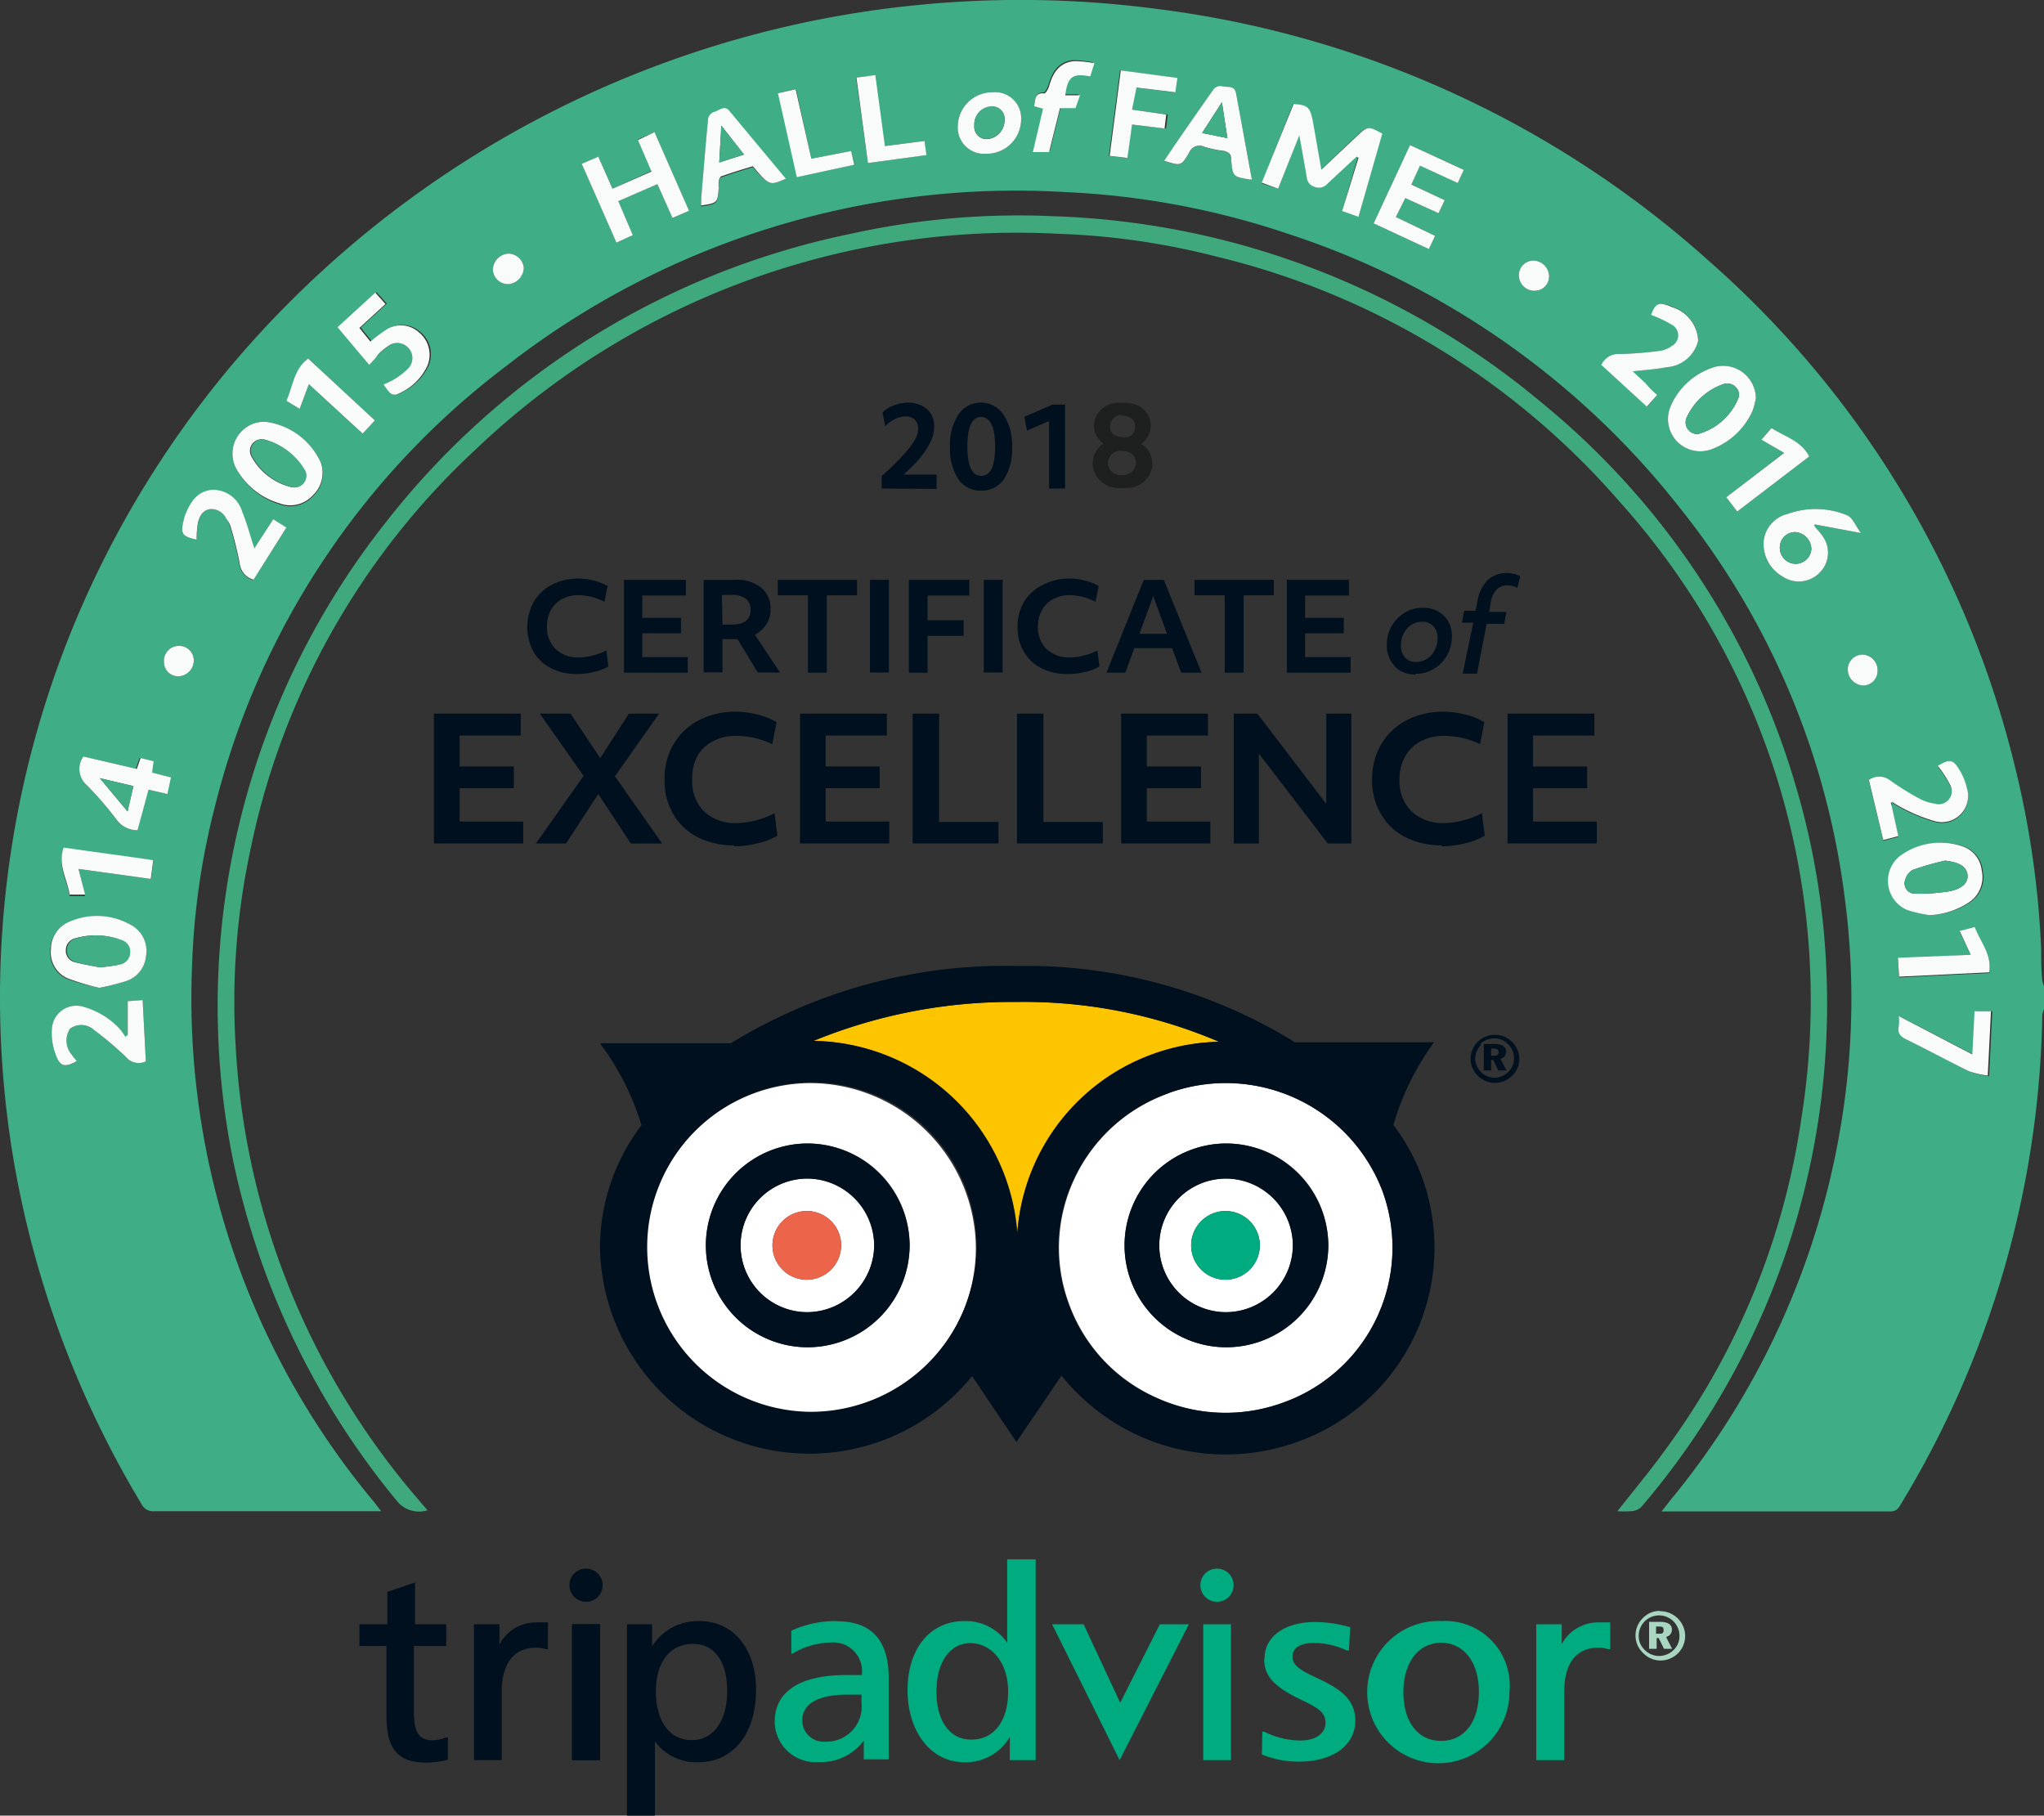 <svg id="Capa_2" data-name="Capa 2" xmlns="http://www.w3.org/2000/svg" viewBox="0 0 108.33 96.22"><rect x="0" y="0" width="108.33" height="96.22" fill="#333333" stroke="none"/><defs><style>.cls-1{fill:#3fad85;}.cls-2{fill:#40a87d;}.cls-3{fill:#f9fbfa;}.cls-4{fill:#fafcfb;}.cls-5{fill:#f8fbf9;}.cls-6{fill:#42ae86;}.cls-7{fill:#00ab80;}.cls-8{fill:#00101e;}.cls-9{fill:#fdc500;}.cls-10{fill:#fff;}.cls-11{fill:#ec644a;}.cls-12{fill:#a9d6c1;}.cls-13{fill:#1e1f1f;}</style></defs><title>Mesa de trabajo 3</title><path class="cls-1" d="M108.33,53.49a1.11,1.11,0,0,0-.09.31,51.64,51.64,0,0,1-7.51,25.94c-.13.21-.24.36-.53.36-3.92,0-7.84,0-11.76,0l-.38,0c.19-.23.33-.42.48-.61a41.9,41.9,0,0,0,9-19.71,40.71,40.71,0,0,0,.22-12.27,41.34,41.34,0,0,0-8.71-20.57A43.56,43.56,0,0,0,68.26,12.39a42.81,42.81,0,0,0-11.8-2.21A43.93,43.93,0,0,0,26.83,19.4,41.94,41.94,0,0,0,11.38,42.78a38.86,38.86,0,0,0-1.2,8.37,41.65,41.65,0,0,0,9.71,28.53l.31.41h-.9c-3.7,0-7.41,0-11.11,0a.69.69,0,0,1-.69-.38A52.53,52.53,0,0,1,.73,61.53,51.75,51.75,0,0,1,5.17,30.32,52.65,52.65,0,0,1,15.3,16.06,54.6,54.6,0,0,1,48.91.24,55.13,55.13,0,0,1,61.29.47,53.78,53.78,0,0,1,90.65,13.9,52,52,0,0,1,106.8,40.67a48.83,48.83,0,0,1,1.38,9.63c0,.55,0,1.1.06,1.66a1.71,1.71,0,0,0,.09.3Zm-8-10.92a6.34,6.34,0,0,0,.61.35,8.88,8.88,0,0,0,1.57.63,1.39,1.39,0,0,0,1.73-1.76,3.31,3.31,0,0,0-.31-.81c-.4-.71-.57-.75-1.23-.35a5.75,5.75,0,0,1,.65,1,.69.69,0,0,1-.81,1,2.38,2.38,0,0,1-.78-.25,13.68,13.68,0,0,1-1.61-1,.93.93,0,0,0-1.1,0l.76,3.18.8-.21-.36-1.64ZM67.74,10l1.12-2.86c.15.82.28,1.53.4,2.25a.56.56,0,0,0,.38.46.61.61,0,0,0,.73-.17c.49-.49,1-1,1.53-1.42l.07.06-.83,2.82.87.31,1.22-4.37c-.76-.41-.76-.41-1.34.13L70,9c-.17-.95-.31-1.8-.47-2.66-.12-.67-.23-.76-1-.82L66.87,9.72ZM93.06,21.09a1.74,1.74,0,0,0-2.12-1.66,3.7,3.7,0,0,0-2.39,2.08,1.71,1.71,0,0,0,2.13,2.31,3.83,3.83,0,0,0,2.21-2.06A4.37,4.37,0,0,0,93.06,21.09ZM5.26,52.35A12.45,12.45,0,0,0,6.67,52a1.54,1.54,0,0,0,1.07-1.41A1.56,1.56,0,0,0,6.91,49a3.62,3.62,0,0,0-3.24-.13,1.56,1.56,0,0,0-1,1.48,1.49,1.49,0,0,0,.89,1.53A13.06,13.06,0,0,0,5.26,52.35ZM36.52,11.17,34.69,7l-.88.39.72,1.67L32.46,10,31.71,8.3l-.88.38,1.84,4.18.87-.4-.77-1.8,2.07-.9.8,1.79ZM102.26,48.5a4.1,4.1,0,0,0,2.19-.71,1.6,1.6,0,0,0,.63-1.66,1.5,1.5,0,0,0-1-1.27,3.61,3.61,0,0,0-3.29.47,1.68,1.68,0,0,0,.35,2.9A7.38,7.38,0,0,0,102.26,48.5ZM14.05,22.35A1.69,1.69,0,0,0,12.62,25a3.85,3.85,0,0,0,2.18,1.72,1.61,1.61,0,0,0,1.76-.4A1.64,1.64,0,0,0,17,24.51,3.73,3.73,0,0,0,14.05,22.35ZM72.8,11.84l2.93,1.36.33-.7-2.08-1,.5-1,1.76.8.33-.69L74.8,9.77l.46-1,2,.92.32-.7L74.73,7.69ZM98.63,28.25c-.27-.35-.44-.83-.75-.95a4.36,4.36,0,0,0-3.12-.07,1.68,1.68,0,0,0-1.29,1.44,2,2,0,0,0,1,1.88,1.54,1.54,0,0,0,2-.23,1.49,1.49,0,0,0,.14-1.89c-.13-.19-.29-.36-.44-.54l0-.1ZM66.35,9.52c-.28-1.54-.56-3-.84-4.57-.09-.46-.51-.28-.78-.38a.47.47,0,0,0-.41.17c-.71,1-1.4,2-2.09,3l-.53.79c.88.28.9.29,1.32-.42a.59.59,0,0,1,.81-.32,5.52,5.52,0,0,0,1,.21c.27,0,.38.17.42.45.1.93.12.93,1,1.08C66.26,9.55,66.28,9.54,66.35,9.52Zm-24.7,0c-1-1.22-2-2.42-3-3.6-.27-.33-.56,0-.83.07a.49.49,0,0,0-.29.35c-.14,1.42-.25,2.84-.37,4.26,0,.11,0,.22,0,.34.86-.13.87-.14.93-.92a2.47,2.47,0,0,1,0-.39c0-.1.1-.23.18-.25.54-.19,1.1-.36,1.63-.52C40.78,9.85,40.78,9.85,41.65,9.47ZM19.57,19.34c.19-.21.32-.38.48-.54a2.87,2.87,0,0,1,.53-.45.8.8,0,0,1,1.07.07.79.79,0,0,1,0,1.11,3.85,3.85,0,0,1-.75.58,3.51,3.51,0,0,1-.55.26,3.08,3.08,0,0,0,.34.45.38.38,0,0,0,.33.09,3,3,0,0,0,1.7-1.54,1.53,1.53,0,0,0-.45-1.78,1.42,1.42,0,0,0-1.74-.13,8.93,8.93,0,0,0-.83.62l-.58-.72,1.38-1.27-.54-.6-2,1.83ZM4.42,40.09a1.13,1.13,0,0,0,.17,1.51,18.68,18.68,0,0,1,1.59,1.85A1.36,1.36,0,0,0,7.29,44l.53-2.16,1,.23.19-.88-1-.26.08-.6-.69-.17-.2.58ZM7.73,56.25,7.56,53l-.79.07v1.79l-.13.09a2.64,2.64,0,0,0-.3-.42,4.15,4.15,0,0,0-1.87-1.15A1.3,1.3,0,0,0,2.75,54.5a3.17,3.17,0,0,0,.19,1.36c.23.67.49.73,1.13.37-.09-.11-.19-.22-.27-.34a1.15,1.15,0,0,1-.09-1.37A1,1,0,0,1,5,54.6,17.17,17.17,0,0,1,6.66,56,.88.88,0,0,0,7.73,56.25ZM10.42,28.6a5.38,5.38,0,0,1,.08-.9c.09-.34.25-.67.67-.72a.88.88,0,0,1,.84.52,1.19,1.19,0,0,1,.17.36,19.12,19.12,0,0,1,.5,2,1,1,0,0,0,.74.88L15.16,28l-.7-.44-1,1.54c-.22-.67-.39-1.32-.64-1.93A1.61,1.61,0,0,0,11.26,26c-.8.05-1.18.66-1.45,1.34a1.17,1.17,0,0,0-.06.2C9.55,28.3,9.63,28.42,10.42,28.6Zm77.41-7.67c-.25-.22-.46-.42-.67-.62l-.68-.63c.64-.07,1.23-.11,1.81-.22A1.84,1.84,0,0,0,90,18.06a1.94,1.94,0,0,0-1.31-1.78c-.7-.31-.9-.22-1.12.41a6.78,6.78,0,0,1,1.15.55.64.64,0,0,1-.06,1.1,1.38,1.38,0,0,1-.6.25,19.62,19.62,0,0,1-2.17.17,1,1,0,0,0-1,.58l2.41,2.21ZM60,6.6l1.8.21.09-.74L60,5.81l.19-1.17,2.06.25.11-.76-3-.4-.59,4.53.94.11Zm44.57,49.28-3.86-2a3.12,3.12,0,0,1,0,.51c-.1.4.09.58.44.75,1.1.54,2.17,1.12,3.27,1.66a4.79,4.79,0,0,0,1,.23l.17-3.44h-.87ZM50.76,6.72a1.39,1.39,0,0,0,1.48,1.43,1.83,1.83,0,0,0,1.88-1.83A1.38,1.38,0,0,0,52.6,4.89,1.83,1.83,0,0,0,50.76,6.72ZM43,8.41l-.81-3.69-.94.21,1,4.45,3.05-.66L45.11,8Zm2.37-4.3L46,8.64l3.08-.42L49,7.47l-2.12.27L46.35,4ZM54.8,5.63l.52.09L54.78,8l.86,0,.58-2.33H57l.16-.67-.78,0c.12-.94.4-1.15,1.32-1l.22-.7a5.77,5.77,0,0,0-1.05-.11c-.78.08-1.12.64-1.31,1.33-.05.15-.18.39-.25.38C54.8,4.9,54.89,5.31,54.8,5.63ZM4.16,46.05,8,46.58l.13-1L3.37,45c-.32.92.19,1.66.32,2.49l.82,0ZM95.89,24.19c-.45-.86-1.32-1-2-1.52l-.54.62,1.21.7-3.07,2.36.58.76ZM16.33,19c-.75.61-.8,1.49-1.15,2.24l.7.43.49-1.31,2.85,2.62.65-.7ZM104.45,50.6l-3.86.2.06,1,4.78-.23c.15-1-.48-1.61-.77-2.4l-.8.21ZM26.94,15.06a.89.89,0,0,0,.82-.87.83.83,0,0,0-.82-.75.88.88,0,0,0-.82.87A.81.81,0,0,0,26.94,15.06ZM99.51,35.55a.83.83,0,0,0-.8-.86.79.79,0,0,0-.78.78.86.86,0,0,0,.81.86A.77.77,0,0,0,99.51,35.55ZM82.1,14.63a.85.85,0,0,0-.84-.82.77.77,0,0,0-.76.79.82.82,0,0,0,.84.81A.76.76,0,0,0,82.1,14.63ZM8.69,35.08a.75.75,0,0,0,.78.76.84.84,0,0,0,.8-.86.77.77,0,0,0-.8-.75A.79.79,0,0,0,8.69,35.08Z"/><path class="cls-2" d="M85.72,80.09c.89-1.14,1.76-2.17,2.55-3.27a39,39,0,0,0,7.2-17.55,39.53,39.53,0,0,0-9.63-32.68,41,41,0,0,0-21.4-13,38.77,38.77,0,0,0-8.37-1.2A41.55,41.55,0,0,0,25.21,23.82,39.82,39.82,0,0,0,13.28,45a38.46,38.46,0,0,0-.79,10.43A40.09,40.09,0,0,0,22,79.27l.66.77A1.51,1.51,0,0,1,21,79.5a41.71,41.71,0,0,1-8.69-18.22,41.33,41.33,0,0,1,8.13-33.59,42,42,0,0,1,24.7-15.31,41.08,41.08,0,0,1,10.72-.92,42.43,42.43,0,0,1,25.86,9.89A41.16,41.16,0,0,1,95.23,41.84a40,40,0,0,1,1.57,9.67A41,41,0,0,1,87,79.85a.84.84,0,0,1-.46.23A5.77,5.77,0,0,1,85.72,80.09Z"/><path class="cls-3" d="M67.74,10l-.87-.32,1.69-4.17c.74.06.85.15,1,.82.16.86.3,1.71.47,2.66l1.89-1.78c.58-.54.58-.54,1.34-.13L72,11.49l-.87-.31L72,8.36,71.9,8.3c-.51.47-1,.93-1.53,1.42a.61.61,0,0,1-.73.17.56.56,0,0,1-.38-.46c-.12-.72-.25-1.43-.4-2.25Z"/><path class="cls-4" d="M93.06,21.09a4.37,4.37,0,0,1-.17.67,3.83,3.83,0,0,1-2.21,2.06,1.71,1.71,0,0,1-2.13-2.31,3.7,3.7,0,0,1,2.39-2.08A1.74,1.74,0,0,1,93.06,21.09ZM90,23a3.24,3.24,0,0,0,2.17-2,.63.63,0,0,0-.84-.64,3.34,3.34,0,0,0-1.92,1.73A.62.62,0,0,0,90,23Z"/><path class="cls-3" d="M5.26,52.35a13.06,13.06,0,0,1-1.67-.5,1.49,1.49,0,0,1-.89-1.53,1.56,1.56,0,0,1,1-1.48A3.62,3.62,0,0,1,6.91,49a1.56,1.56,0,0,1,.83,1.65A1.54,1.54,0,0,1,6.67,52,12.45,12.45,0,0,1,5.26,52.35Zm.06-1.08c.4-.06.73-.08,1-.16a.64.64,0,0,0,.53-.62.63.63,0,0,0-.45-.67,3.76,3.76,0,0,0-2.39-.1.64.64,0,0,0-.52.62A.62.62,0,0,0,4,51C4.46,51.12,4.92,51.19,5.32,51.27Z"/><path class="cls-3" d="M36.52,11.17l-.88.38-.8-1.79-2.07.9.77,1.8-.87.4L30.83,8.68l.88-.38L32.46,10l2.07-.91-.72-1.67L34.69,7Z"/><path class="cls-4" d="M102.26,48.5a7.38,7.38,0,0,1-1.17-.27,1.68,1.68,0,0,1-.35-2.9,3.61,3.61,0,0,1,3.29-.47,1.5,1.5,0,0,1,1,1.27,1.6,1.6,0,0,1-.63,1.66A4.1,4.1,0,0,1,102.26,48.5Zm.83-2.89a14.47,14.47,0,0,0-1.74.5.93.93,0,0,0-.41.68.55.55,0,0,0,.6.57,9.85,9.85,0,0,0,1.8-.13c.7-.14,1-.5.93-.91S103.83,45.7,103.09,45.61Z"/><path class="cls-4" d="M14.05,22.35A3.73,3.73,0,0,1,17,24.51a1.64,1.64,0,0,1-.44,1.76,1.61,1.61,0,0,1-1.76.4A3.85,3.85,0,0,1,12.62,25,1.69,1.69,0,0,1,14.05,22.35Zm-.09.94a.61.61,0,0,0-.64.89,3.26,3.26,0,0,0,2.1,1.63.62.62,0,0,0,.72-.87A3.51,3.51,0,0,0,14,23.29Z"/><path class="cls-3" d="M72.8,11.84l1.93-4.15L77.58,9l-.32.7-2-.92-.46,1,1.77.83-.33.69-1.76-.8-.5,1,2.08,1-.33.7Z"/><path class="cls-3" d="M98.63,28.25l-2.46-.46,0,.1c.15.18.31.35.44.54a1.49,1.49,0,0,1-.14,1.89,1.54,1.54,0,0,1-2,.23,2,2,0,0,1-1-1.88,1.68,1.68,0,0,1,1.29-1.44,4.36,4.36,0,0,1,3.12.07C98.19,27.42,98.36,27.9,98.63,28.25ZM96,29.09a.92.92,0,0,0-.84-.89.81.81,0,0,0-.83.78.85.85,0,0,0,.8.9A.84.84,0,0,0,96,29.09Z"/><path class="cls-5" d="M66.35,9.52c-.07,0-.09,0-.1,0-.9-.15-.92-.15-1-1.08,0-.28-.15-.41-.42-.45a5.52,5.52,0,0,1-1-.21.59.59,0,0,0-.81.32c-.42.71-.44.7-1.32.42l.53-.79c.69-1,1.38-2,2.09-3a.47.47,0,0,1,.41-.17c.27.1.69-.08.78.38C65.79,6.47,66.07,8,66.35,9.52Zm-1.59-4.1L63.71,7.05l1.34.27Z"/><path class="cls-3" d="M41.65,9.47c-.87.38-.87.38-1.75-.66-.53.16-1.09.33-1.63.52-.08,0-.15.15-.18.25a2.47,2.47,0,0,0,0,.39c-.06.78-.07.79-.93.92,0-.12,0-.23,0-.34.12-1.42.23-2.84.37-4.26a.49.49,0,0,1,.29-.35c.27-.05.56-.4.83-.07C39.63,7.05,40.63,8.25,41.65,9.47ZM38.23,6.66l-.11,1.95,1.31-.42Z"/><path class="cls-3" d="M19.57,19.34l-1.68-2,2-1.83.54.6-1.38,1.27.58.72a8.93,8.93,0,0,1,.83-.62,1.42,1.42,0,0,1,1.74.13,1.53,1.53,0,0,1,.45,1.78A3,3,0,0,1,21,20.91a.38.38,0,0,1-.33-.09,3.08,3.08,0,0,1-.34-.45,3.51,3.51,0,0,0,.55-.26,3.85,3.85,0,0,0,.75-.58.79.79,0,0,0,0-1.11.8.8,0,0,0-1.07-.07,2.87,2.87,0,0,0-.53.45C19.89,19,19.76,19.13,19.57,19.34Z"/><path class="cls-3" d="M4.42,40.09l2.83.66.2-.58.69.17-.08.6,1,.26-.19.88-1-.23L7.29,44a1.36,1.36,0,0,1-1.11-.56A18.68,18.68,0,0,0,4.59,41.6,1.13,1.13,0,0,1,4.42,40.09Zm2.65,1.57-1.78-.42L6.76,43Z"/><path class="cls-3" d="M100.25,42.67l.36,1.64-.8.21-.76-3.18a.93.93,0,0,1,1.1,0,13.68,13.68,0,0,0,1.61,1,2.38,2.38,0,0,0,.78.25.69.69,0,0,0,.81-1,5.75,5.75,0,0,0-.65-1c.66-.4.83-.36,1.23.35a3.31,3.31,0,0,1,.31.81,1.39,1.39,0,0,1-1.73,1.76,8.88,8.88,0,0,1-1.57-.63,6.34,6.34,0,0,1-.61-.35l-.12,0Z"/><path class="cls-5" d="M7.73,56.25A.88.88,0,0,1,6.66,56,17.17,17.17,0,0,0,5,54.6a1,1,0,0,0-1.29-.08,1.15,1.15,0,0,0,.09,1.37c.08.12.18.23.27.34-.64.36-.9.3-1.13-.37a3.17,3.17,0,0,1-.19-1.36,1.3,1.3,0,0,1,1.72-1.13,4.15,4.15,0,0,1,1.87,1.15,2.64,2.64,0,0,1,.3.42l.13-.09V53.06L7.56,53Z"/><path class="cls-3" d="M10.42,28.6c-.79-.18-.87-.3-.67-1.1a1.17,1.17,0,0,1,.06-.2c.27-.68.65-1.29,1.45-1.34a1.61,1.61,0,0,1,1.58,1.17c.25.61.42,1.26.64,1.93l1-1.54.7.44-1.74,2.76a1,1,0,0,1-.74-.88,19.12,19.12,0,0,0-.5-2A1.19,1.19,0,0,0,12,27.5a.88.88,0,0,0-.84-.52c-.42.05-.58.38-.67.72A5.38,5.38,0,0,0,10.42,28.6Z"/><path class="cls-3" d="M87.83,20.93l-.55.62-2.41-2.21a1,1,0,0,1,1-.58A19.62,19.62,0,0,0,88,18.59a1.38,1.38,0,0,0,.6-.25.64.64,0,0,0,.06-1.1,6.78,6.78,0,0,0-1.15-.55c.22-.63.42-.72,1.12-.41A1.94,1.94,0,0,1,90,18.06a1.84,1.84,0,0,1-1.66,1.4c-.58.11-1.17.15-1.81.22l.68.63C87.37,20.51,87.58,20.71,87.83,20.93Z"/><path class="cls-5" d="M60,6.6l-.25,1.77-.94-.11.59-4.53,3,.4-.11.76-2.06-.25L60,5.81l1.81.26-.09.74Z"/><path class="cls-3" d="M104.53,55.88l.12-2.29h.87L105.35,57a4.79,4.79,0,0,1-1-.23c-1.1-.54-2.17-1.12-3.27-1.66-.35-.17-.54-.35-.44-.75a3.12,3.12,0,0,0,0-.51Z"/><path class="cls-3" d="M50.76,6.72A1.83,1.83,0,0,1,52.6,4.89a1.38,1.38,0,0,1,1.52,1.43,1.83,1.83,0,0,1-1.88,1.83A1.39,1.39,0,0,1,50.76,6.72Zm2.48-.36a.65.65,0,0,0-.7-.71.94.94,0,0,0-.9,1,.65.65,0,0,0,.7.72A1,1,0,0,0,53.24,6.36Z"/><path class="cls-5" d="M43,8.41,45.11,8l.17.73-3.05.66-1-4.45.94-.21Z"/><path class="cls-5" d="M45.39,4.11l1-.13.51,3.76L49,7.47l.1.75L46,8.64Z"/><path class="cls-5" d="M54.8,5.63c.09-.32,0-.73.55-.68.07,0,.2-.23.25-.38.19-.69.53-1.25,1.31-1.33A5.77,5.77,0,0,1,58,3.35l-.22.7c-.92-.18-1.2,0-1.32,1l.78,0L57,5.73h-.82l-.58,2.33-.86,0,.54-2.3Z"/><path class="cls-5" d="M4.16,46.05l.35,1.36-.82,0c-.13-.83-.64-1.57-.32-2.49l4.75.66-.13,1Z"/><path class="cls-3" d="M95.89,24.19l-3.82,2.92-.58-.76L94.56,24l-1.21-.7.54-.62C94.57,23.15,95.44,23.33,95.89,24.19Z"/><path class="cls-4" d="M16.33,19l3.54,3.28-.65.7-2.85-2.62-.49,1.31-.7-.43C15.53,20.44,15.58,19.56,16.33,19Z"/><path class="cls-3" d="M104.45,50.6l-.59-1.26.8-.21c.29.79.92,1.44.77,2.4l-4.78.23-.06-1Z"/><path class="cls-5" d="M26.94,15.06a.81.81,0,0,1-.82-.75.88.88,0,0,1,.82-.87.83.83,0,0,1,.82.75A.89.89,0,0,1,26.94,15.06Z"/><path class="cls-5" d="M99.51,35.55a.77.77,0,0,1-.77.78.86.86,0,0,1-.81-.86.79.79,0,0,1,.78-.78A.83.83,0,0,1,99.51,35.55Z"/><path class="cls-5" d="M82.1,14.63a.76.76,0,0,1-.76.78.82.82,0,0,1-.84-.81.77.77,0,0,1,.76-.79A.85.85,0,0,1,82.1,14.63Z"/><path class="cls-4" d="M8.69,35.08a.79.79,0,0,1,.78-.85.77.77,0,0,1,.8.75.84.84,0,0,1-.8.86A.75.75,0,0,1,8.69,35.08Z"/><path class="cls-6" d="M90,23a.62.62,0,0,1-.59-.91,3.34,3.34,0,0,1,1.92-1.73.63.63,0,0,1,.84.64A3.24,3.24,0,0,1,90,23Z"/><path class="cls-6" d="M5.32,51.27c-.4-.08-.86-.15-1.3-.28a.62.62,0,0,1-.48-.65.64.64,0,0,1,.52-.62,3.76,3.76,0,0,1,2.39.1.63.63,0,0,1,.45.67.64.64,0,0,1-.53.62C6.05,51.19,5.72,51.21,5.32,51.27Z"/><path class="cls-6" d="M103.09,45.61c.74.09,1.1.29,1.18.71s-.23.77-.93.91a9.85,9.85,0,0,1-1.8.13.55.55,0,0,1-.6-.57.93.93,0,0,1,.41-.68A14.47,14.47,0,0,1,103.09,45.61Z"/><path class="cls-6" d="M14,23.29a3.51,3.51,0,0,1,2.18,1.65.62.62,0,0,1-.72.87,3.26,3.26,0,0,1-2.1-1.63A.61.61,0,0,1,14,23.29Z"/><path class="cls-6" d="M96,29.09a.84.84,0,0,1-.87.79.85.85,0,0,1-.8-.9.81.81,0,0,1,.83-.78A.92.92,0,0,1,96,29.09Z"/><path class="cls-6" d="M64.76,5.42l.29,1.9-1.34-.27Z"/><path class="cls-6" d="M38.23,6.66l1.2,1.53-1.31.42Z"/><path class="cls-6" d="M7.07,41.66,6.76,43,5.29,41.24Z"/><path class="cls-1" d="M100.25,42.67l0-.15.12,0Z"/><path class="cls-6" d="M53.24,6.36a1,1,0,0,1-.9,1,.65.65,0,0,1-.7-.72.94.94,0,0,1,.9-1A.65.65,0,0,1,53.24,6.36Z"/><polygon class="cls-7" points="61.47 86.08 59.37 90.24 57.43 86.08 55.76 86.08 59.34 93.28 63.01 86.08 61.47 86.08"/><polygon class="cls-7" points="65.17 86.08 63.77 86.08 63.77 93.28 65.24 93.28 65.24 86.08 65.17 86.08"/><polygon class="cls-8" points="31.72 86.08 30.32 86.08 30.32 93.28 31.8 93.28 31.8 86.08 31.72 86.08"/><polygon class="cls-8" points="31.72 86.08 30.32 86.08 30.32 93.28 31.8 93.28 31.8 86.08 31.72 86.08"/><polygon class="cls-8" points="33.07 30.73 36.35 30.73 36.35 31.56 34.04 31.56 34.04 32.74 36.09 32.74 36.09 33.56 34.04 33.56 34.04 34.82 36.45 34.82 36.45 35.65 33.07 35.65 33.07 30.73"/><polygon class="cls-8" points="42.82 31.55 41.22 31.55 41.22 30.73 45.42 30.73 45.42 31.55 43.82 31.55 43.82 35.65 42.82 35.65 42.82 31.55"/><rect class="cls-8" x="46.11" y="30.73" width="1" height="4.91"/><polygon class="cls-8" points="48.17 30.73 51.37 30.73 51.37 31.56 49.16 31.56 49.16 32.87 51.07 32.87 51.07 33.7 49.16 33.7 49.16 35.65 48.17 35.65 48.17 30.73"/><rect class="cls-8" x="52.14" y="30.73" width="1" height="4.91"/><path class="cls-8" d="M61.85,33.59l-.73-2-.73,2Zm-1.23-2.86h1.06l2,4.92H62.6l-.48-1.3h-2l-.48,1.3h-1Z"/><polygon class="cls-8" points="64.91 31.55 63.31 31.55 63.31 30.73 67.51 30.73 67.51 31.55 65.91 31.55 65.91 35.65 64.91 35.65 64.91 31.55"/><polygon class="cls-8" points="68.2 30.73 71.49 30.73 71.49 31.56 69.17 31.56 69.17 32.74 71.22 32.74 71.22 33.56 69.17 33.56 69.17 34.82 71.58 34.82 71.58 35.65 68.2 35.65 68.2 30.73"/><polygon class="cls-8" points="23 37.82 27.6 37.82 27.6 38.98 24.36 38.98 24.36 40.62 27.23 40.62 27.23 41.77 24.36 41.77 24.36 43.54 27.73 43.54 27.73 44.7 23 44.7 23 37.82"/><polygon class="cls-8" points="30.93 41.12 28.61 37.82 30.24 37.82 31.81 40.18 33.33 37.82 34.93 37.82 32.59 41.14 35.09 44.7 33.43 44.7 31.71 42.08 30 44.7 28.4 44.7 30.93 41.12"/><polygon class="cls-8" points="42.4 37.82 47 37.82 47 38.98 43.76 38.98 43.76 40.62 46.62 40.62 46.62 41.77 43.76 41.77 43.76 43.54 47.13 43.54 47.13 44.7 42.4 44.7 42.4 37.82"/><polygon class="cls-8" points="48.37 37.82 49.77 37.82 49.77 43.56 52.92 43.56 52.92 44.7 48.37 44.7 48.37 37.82"/><polygon class="cls-8" points="53.9 37.82 55.3 37.82 55.3 43.56 58.45 43.56 58.45 44.7 53.9 44.7 53.9 37.82"/><polygon class="cls-8" points="59.42 37.82 64.02 37.82 64.02 38.98 60.78 38.98 60.78 40.62 63.65 40.62 63.65 41.77 60.78 41.77 60.78 43.54 64.15 43.54 64.15 44.7 59.42 44.7 59.42 37.82"/><polygon class="cls-8" points="65.39 37.82 66.64 37.82 70.29 42.6 70.29 37.82 71.62 37.82 71.62 44.7 70.37 44.7 66.72 39.94 66.72 44.7 65.39 44.7 65.39 37.82"/><polygon class="cls-8" points="79.9 37.82 84.5 37.82 84.5 38.98 81.25 38.98 81.25 40.62 84.12 40.62 84.12 41.77 81.25 41.77 81.25 43.54 84.63 43.54 84.63 44.7 79.9 44.7 79.9 37.82"/><polygon class="cls-8" points="55.6 22.31 54.43 22.82 54.29 22.09 55.78 21.44 56.45 21.44 56.45 25.89 55.6 25.89 55.6 22.31"/><path class="cls-8" d="M30.18,84a.88.88,0,1,0,.88-.87.87.87,0,0,0-.88.87"/><path class="cls-9" d="M61.12,55.87a10.94,10.94,0,0,1,3.49-.66A26.36,26.36,0,0,0,53.87,53.1a27.59,27.59,0,0,0-10.76,2.07A11,11,0,0,1,53.92,65.3a10.88,10.88,0,0,1,7.2-9.43"/><path class="cls-10" d="M64.94,71.4A5.4,5.4,0,1,1,70.4,66a5.45,5.45,0,0,1-5.46,5.4m-3-13.46a8.72,8.72,0,0,0-5,4.54,8.56,8.56,0,0,0-.26,6.68h0a8.66,8.66,0,0,0,4.59,4.9,8.85,8.85,0,0,0,6.76.27,8.72,8.72,0,0,0,5.23-11.22,8.89,8.89,0,0,0-11.36-5.17"/><path class="cls-10" d="M64.94,67.82A1.82,1.82,0,1,1,66.77,66a1.83,1.83,0,0,1-1.83,1.82m0-5.36A3.54,3.54,0,1,0,68.52,66a3.57,3.57,0,0,0-3.58-3.54"/><path class="cls-10" d="M42.74,67.82A1.82,1.82,0,1,1,44.58,66a1.83,1.83,0,0,1-1.84,1.82m0-5.36A3.54,3.54,0,1,0,46.33,66a3.58,3.58,0,0,0-3.58-3.54"/><path class="cls-10" d="M42.75,71.4A5.4,5.4,0,1,1,48.21,66a5.45,5.45,0,0,1-5.46,5.4m.14-14a8.73,8.73,0,1,0,8.83,8.74,8.8,8.8,0,0,0-8.83-8.74"/><path class="cls-11" d="M42.74,64.18A1.82,1.82,0,1,0,44.58,66a1.82,1.82,0,0,0-1.84-1.82"/><path class="cls-7" d="M64.94,64.18A1.82,1.82,0,1,0,66.77,66a1.83,1.83,0,0,0-1.83-1.82"/><path class="cls-8" d="M42.75,69.54A3.54,3.54,0,1,1,46.33,66a3.58,3.58,0,0,1-3.58,3.54m0-8.94A5.4,5.4,0,1,0,48.21,66a5.45,5.45,0,0,0-5.46-5.4"/><path class="cls-8" d="M64.94,69.54A3.54,3.54,0,1,1,68.52,66a3.57,3.57,0,0,1-3.58,3.54m0-8.94A5.4,5.4,0,1,0,70.4,66a5.45,5.45,0,0,0-5.46-5.4"/><path class="cls-8" d="M80.15,55.23a1.24,1.24,0,0,1,.37.89,1.21,1.21,0,0,1-.39.9,1.3,1.3,0,0,1-.91.37,1.3,1.3,0,0,1-1.28-1.27,1.3,1.3,0,0,1,.39-.92,1.29,1.29,0,0,1,.89-.36,1.28,1.28,0,0,1,.93.39m-1.66.14a1.08,1.08,0,0,0-.31.75,1.06,1.06,0,0,0,1,1,1.09,1.09,0,0,0,.75-.3,1,1,0,0,0,.31-.74,1,1,0,0,0-.3-.73,1,1,0,0,0-.75-.32,1.05,1.05,0,0,0-.74.3m.76,0c.41,0,.61.15.61.41a.37.37,0,0,1-.3.37l.32.62h-.43l-.27-.56h-.11v.56h-.39v-1.4Zm-.18.62h.14c.17,0,.25-.06.25-.19s-.08-.19-.27-.19h-.12Z"/><path class="cls-8" d="M68,74.33a8.88,8.88,0,0,1-6.77-.27,8.65,8.65,0,0,1-4.58-4.9h0a8.56,8.56,0,0,1,.26-6.68,8.72,8.72,0,0,1,5-4.54,8.89,8.89,0,0,1,11.36,5.17A8.72,8.72,0,0,1,68,74.33m-14.1-9A11,11,0,0,0,43.11,55.16,27.77,27.77,0,0,1,53.87,53.1a26.23,26.23,0,0,1,10.74,2.11A10.92,10.92,0,0,0,53.92,65.3m-11,9.52a8.73,8.73,0,1,1,8.84-8.72,8.79,8.79,0,0,1-8.84,8.72M75.35,62.34a10.71,10.71,0,0,0-1.5-2.72A14,14,0,0,1,76,55.24H68.64a27.17,27.17,0,0,0-14.77-4.05,27.84,27.84,0,0,0-15.14,4.1H31.8A14.24,14.24,0,0,1,34,59.63,10.72,10.72,0,0,0,31.8,66.1a11.1,11.1,0,0,0,19.72,6.83l2.35,3.49,2.39-3.52a11.13,11.13,0,0,0,12.53,3.5,10.92,10.92,0,0,0,6.56-14.06"/><path class="cls-8" d="M21.86,83.91l-1.33.45v1.72H19.05v1.15h1.43v3.7c0,1.76.61,2.48,2.1,2.48a4.48,4.48,0,0,0,1.1-.14l.06,0,0-1.19-.1,0a2.26,2.26,0,0,1-.7.15c-.7,0-1-.39-1-1.44V87.23h1.71V86.08H22V83.87Z"/><path class="cls-8" d="M26.47,87.25V86.08H25.12v7.2h1.47V89.67c0-1.52.65-2.35,1.82-2.35a1.75,1.75,0,0,1,.53.08l.1,0,0-1.42-.63,0a2.17,2.17,0,0,0-2,1.3"/><path class="cls-8" d="M37,85.91a2.86,2.86,0,0,0-2.44,1.34V86.08H33.23V96.22h1.48V92.29A2.71,2.71,0,0,0,37,93.39c1.87,0,3.07-1.51,3.07-3.85,0-2.17-1.21-3.63-3-3.63m-.41,6.31c-1.17,0-1.9-1-1.9-2.58s.77-2.52,1.95-2.52,1.83.94,1.83,2.5-.72,2.6-1.88,2.6"/><path class="cls-7" d="M63.62,84a.88.88,0,1,0,.88-.87.88.88,0,0,0-.88.87"/><path class="cls-7" d="M44.36,85.91a5.61,5.61,0,0,0-2.42.51l0,0,0,1.24.12-.06A4,4,0,0,1,44,87.05a1.52,1.52,0,0,1,1.68,1.66v.06h-.84c-2.44,0-3.78.88-3.78,2.46a2.16,2.16,0,0,0,2.35,2.15,2.8,2.8,0,0,0,2.37-1.14v1H47.1V88.92c0-2-.92-3-2.74-3m1.3,4.33a1.86,1.86,0,0,1-1.92,2.05,1.13,1.13,0,0,1-1.22-1.13c0-.88.85-1.36,2.38-1.36h.76Z"/><path class="cls-7" d="M53.38,82.64v4.42a2.67,2.67,0,0,0-2.28-1.15c-1.81,0-3,1.47-3,3.66s1.23,3.82,3,3.82a2.7,2.7,0,0,0,2.42-1.34v1.23h1.37V82.64Zm-1.93,9.55c-1.12,0-1.82-1-1.82-2.54s.7-2.57,1.8-2.57,2,1,2,2.57-.76,2.54-1.93,2.54"/><path class="cls-7" d="M67,87.93c0,1,.7,1.55,2,2.17.82.4,1.25.63,1.25,1.2s-.52.94-1.34.94A4.33,4.33,0,0,1,67,91.77l-.1,0L66.88,93l.05,0a5.09,5.09,0,0,0,1.9.36c1.81,0,3-.86,3-2.17,0-1.1-.74-1.66-2-2.25-.94-.43-1.33-.69-1.33-1.15s.43-.72,1.11-.72a4.05,4.05,0,0,1,1.77.4l.11,0,.07-1.25-.06,0a6.81,6.81,0,0,0-1.8-.26c-1.61,0-2.68.77-2.68,1.93"/><path class="cls-7" d="M76.42,85.91A3.77,3.77,0,1,0,80,89.68a3.42,3.42,0,0,0-3.62-3.77m0,6.35c-1.23,0-2-1-2-2.59s.82-2.61,2-2.61,2,1,2,2.61-.8,2.59-2,2.59"/><path class="cls-7" d="M82.77,87.25V86.08H81.42v7.2H82.9V89.67c0-1.52.64-2.35,1.81-2.35a1.75,1.75,0,0,1,.53.08l.1,0,0-1.42-.64,0a2.18,2.18,0,0,0-2,1.3"/><path class="cls-12" d="M88,85.37a1.25,1.25,0,0,0-.92.37,1.3,1.3,0,0,0-.4.93,1.27,1.27,0,0,0,.38.91A1.29,1.29,0,0,0,88,88a1.33,1.33,0,0,0,.93-.38,1.3,1.3,0,0,0,0-1.84,1.31,1.31,0,0,0-1-.39m0,2.37a1.07,1.07,0,0,1-.77-.33,1,1,0,0,1-.31-.74,1.08,1.08,0,0,1,2.16,0,1,1,0,0,1-.32.76,1.1,1.1,0,0,1-.76.31m-.16-1.18v-.38h.11c.2,0,.29,0,.29.19s-.09.19-.26.19Zm.18-.63H87.4v1.43h.4v-.57h.11l.28.57h.43l-.32-.63a.39.39,0,0,0,.31-.39c0-.26-.21-.41-.63-.41"/><path class="cls-8" d="M76.43,44.8a4.21,4.21,0,0,1-1.92-.42,3.15,3.15,0,0,1-1.31-1.22,3.54,3.54,0,0,1-.48-1.87,3.6,3.6,0,0,1,.47-1.82,3.32,3.32,0,0,1,1.32-1.28,4.12,4.12,0,0,1,2-.47,4.74,4.74,0,0,1,1.16.15,3.74,3.74,0,0,1,1,.4l-.23,1.17A4.31,4.31,0,0,0,76.52,39a2.51,2.51,0,0,0-1.21.28,2.11,2.11,0,0,0-.84.81,2.44,2.44,0,0,0-.3,1.23A2.28,2.28,0,0,0,74.81,43a2.41,2.41,0,0,0,1.73.62,4.23,4.23,0,0,0,1-.14,5,5,0,0,0,1-.38l.15,1.19a3.85,3.85,0,0,1-1.08.41,5,5,0,0,1-1.22.15"/><path class="cls-8" d="M38.93,44.8A4.24,4.24,0,0,1,37,44.38a3.21,3.21,0,0,1-1.31-1.22,3.54,3.54,0,0,1-.47-1.87,3.59,3.59,0,0,1,.46-1.82A3.32,3.32,0,0,1,37,38.19a4.15,4.15,0,0,1,2-.47,4.68,4.68,0,0,1,1.16.15,3.74,3.74,0,0,1,1,.4l-.23,1.17A4.31,4.31,0,0,0,39,39a2.51,2.51,0,0,0-1.21.28A2,2,0,0,0,37,40a2.34,2.34,0,0,0-.31,1.23A2.28,2.28,0,0,0,37.31,43a2.42,2.42,0,0,0,1.74.62,4.22,4.22,0,0,0,1-.14,5,5,0,0,0,1-.38l.15,1.19a3.85,3.85,0,0,1-1.08.41,5,5,0,0,1-1.22.15"/><path class="cls-8" d="M75.08,35.08a1,1,0,0,0,.54-.16,1.06,1.06,0,0,0,.41-.45,1.35,1.35,0,0,0,.16-.64.9.9,0,0,0-.23-.65.76.76,0,0,0-.6-.23,1,1,0,0,0-.55.16,1.13,1.13,0,0,0-.41.45,1.34,1.34,0,0,0-.15.64.9.9,0,0,0,.22.65.78.78,0,0,0,.61.23m-.06.67a1.62,1.62,0,0,1-.77-.18A1.47,1.47,0,0,1,73.7,35a1.57,1.57,0,0,1-.2-.79,2,2,0,0,1,.24-1,2,2,0,0,1,.68-.72,1.81,1.81,0,0,1,1-.28,1.66,1.66,0,0,1,.78.18,1.47,1.47,0,0,1,.55.53,1.57,1.57,0,0,1,.2.79,2,2,0,0,1-.25,1,1.88,1.88,0,0,1-.68.72,1.81,1.81,0,0,1-1,.28"/><path class="cls-8" d="M78.08,33h-.6l.12-.63h.6l.11-.54a2,2,0,0,1,.54-1.09,1.45,1.45,0,0,1,1-.37,1.37,1.37,0,0,1,.4.05.86.86,0,0,1,.32.13l-.15.61a1.08,1.08,0,0,0-.53-.14.78.78,0,0,0-.57.22A1.34,1.34,0,0,0,79,32l-.08.43h.92l-.12.63h-.93l-.51,2.64h-.76Z"/><path class="cls-8" d="M30.59,35.72a3,3,0,0,1-1.37-.3,2.26,2.26,0,0,1-.94-.87,2.77,2.77,0,0,1,0-2.64,2.38,2.38,0,0,1,.95-.91,3,3,0,0,1,1.42-.34,3.44,3.44,0,0,1,.83.11,2.64,2.64,0,0,1,.72.29l-.16.83a3.2,3.2,0,0,0-1.38-.35,1.85,1.85,0,0,0-.86.2,1.59,1.59,0,0,0-.6.58,1.76,1.76,0,0,0-.21.88,1.59,1.59,0,0,0,.46,1.2,1.7,1.7,0,0,0,1.23.44,2.78,2.78,0,0,0,.73-.1,3,3,0,0,0,.73-.27l.1.85a2.52,2.52,0,0,1-.77.29,3.64,3.64,0,0,1-.87.11"/><path class="cls-8" d="M38.29,33.1h.49c.69,0,1-.27,1-.8a.7.7,0,0,0-.25-.57,1.16,1.16,0,0,0-.75-.2h-.52Zm-1-2.37H39a2,2,0,0,1,1.35.42,1.42,1.42,0,0,1,.49,1.15,1.39,1.39,0,0,1-.22.78,1.66,1.66,0,0,1-.61.56l1.33,2H40.16l-1.07-1.77h-.8v1.76h-1Z"/><path class="cls-8" d="M46.73,25.89v-.66a14.39,14.39,0,0,0,1.17-1.15,5,5,0,0,0,.6-.79,1.18,1.18,0,0,0,.16-.58.63.63,0,0,0-.18-.47.69.69,0,0,0-.48-.17,1.26,1.26,0,0,0-.57.14,1.55,1.55,0,0,0-.51.38l-.15-.73a1.71,1.71,0,0,1,.61-.38,2.12,2.12,0,0,1,.75-.14,1.55,1.55,0,0,1,1,.34,1.2,1.2,0,0,1,.38.92,1.87,1.87,0,0,1-.22.87,4.92,4.92,0,0,1-.7,1c-.14.15-.37.38-.7.68h1.75v.76Z"/><path class="cls-8" d="M52,25.22c.5,0,.74-.52.74-1.56S52.48,22.1,52,22.1s-.73.52-.73,1.56.25,1.56.73,1.56M52,26a1.39,1.39,0,0,1-1.21-.61,2.92,2.92,0,0,1-.44-1.71,2.87,2.87,0,0,1,.44-1.7A1.4,1.4,0,0,1,52,21.34,1.42,1.42,0,0,1,53.2,22a2.91,2.91,0,0,1,.44,1.7,2.92,2.92,0,0,1-.44,1.71A1.41,1.41,0,0,1,52,26"/><path class="cls-8" d="M56.57,35.72a3,3,0,0,1-1.36-.3,2.26,2.26,0,0,1-.94-.87,2.51,2.51,0,0,1-.34-1.33,2.6,2.6,0,0,1,.33-1.31,2.38,2.38,0,0,1,1-.91,3,3,0,0,1,1.42-.34,3.36,3.36,0,0,1,.82.11,2.59,2.59,0,0,1,.73.29l-.17.83a3.13,3.13,0,0,0-1.37-.35,1.85,1.85,0,0,0-.86.2,1.46,1.46,0,0,0-.6.58,1.77,1.77,0,0,0-.22.88,1.63,1.63,0,0,0,.46,1.2,1.74,1.74,0,0,0,1.24.44,2.78,2.78,0,0,0,.73-.1,3,3,0,0,0,.72-.27l.11.85a2.62,2.62,0,0,1-.77.29,3.72,3.72,0,0,1-.88.11"/><path class="cls-13" d="M60.48,23.52a1.17,1.17,0,0,0-.38-2.1,2.3,2.3,0,0,0-.74-.07,1.27,1.27,0,0,0-1.28.76,1.13,1.13,0,0,0,.41,1.4A1.22,1.22,0,0,0,58,25a1.37,1.37,0,0,0,1.37.86,1.31,1.31,0,0,0,.28,0A1.38,1.38,0,0,0,61,25,1.24,1.24,0,0,0,60.48,23.52Zm-1-1.49c.42,0,.69.23.68.59a.53.53,0,0,1-.49.56c-.59,0-.86-.22-.84-.59S59.09,22,59.47,22Zm0,3.14a.66.66,0,0,1-.76-.63.65.65,0,0,1,.75-.64c.46,0,.74.25.73.65A.65.65,0,0,1,59.5,25.17Z"/></svg>